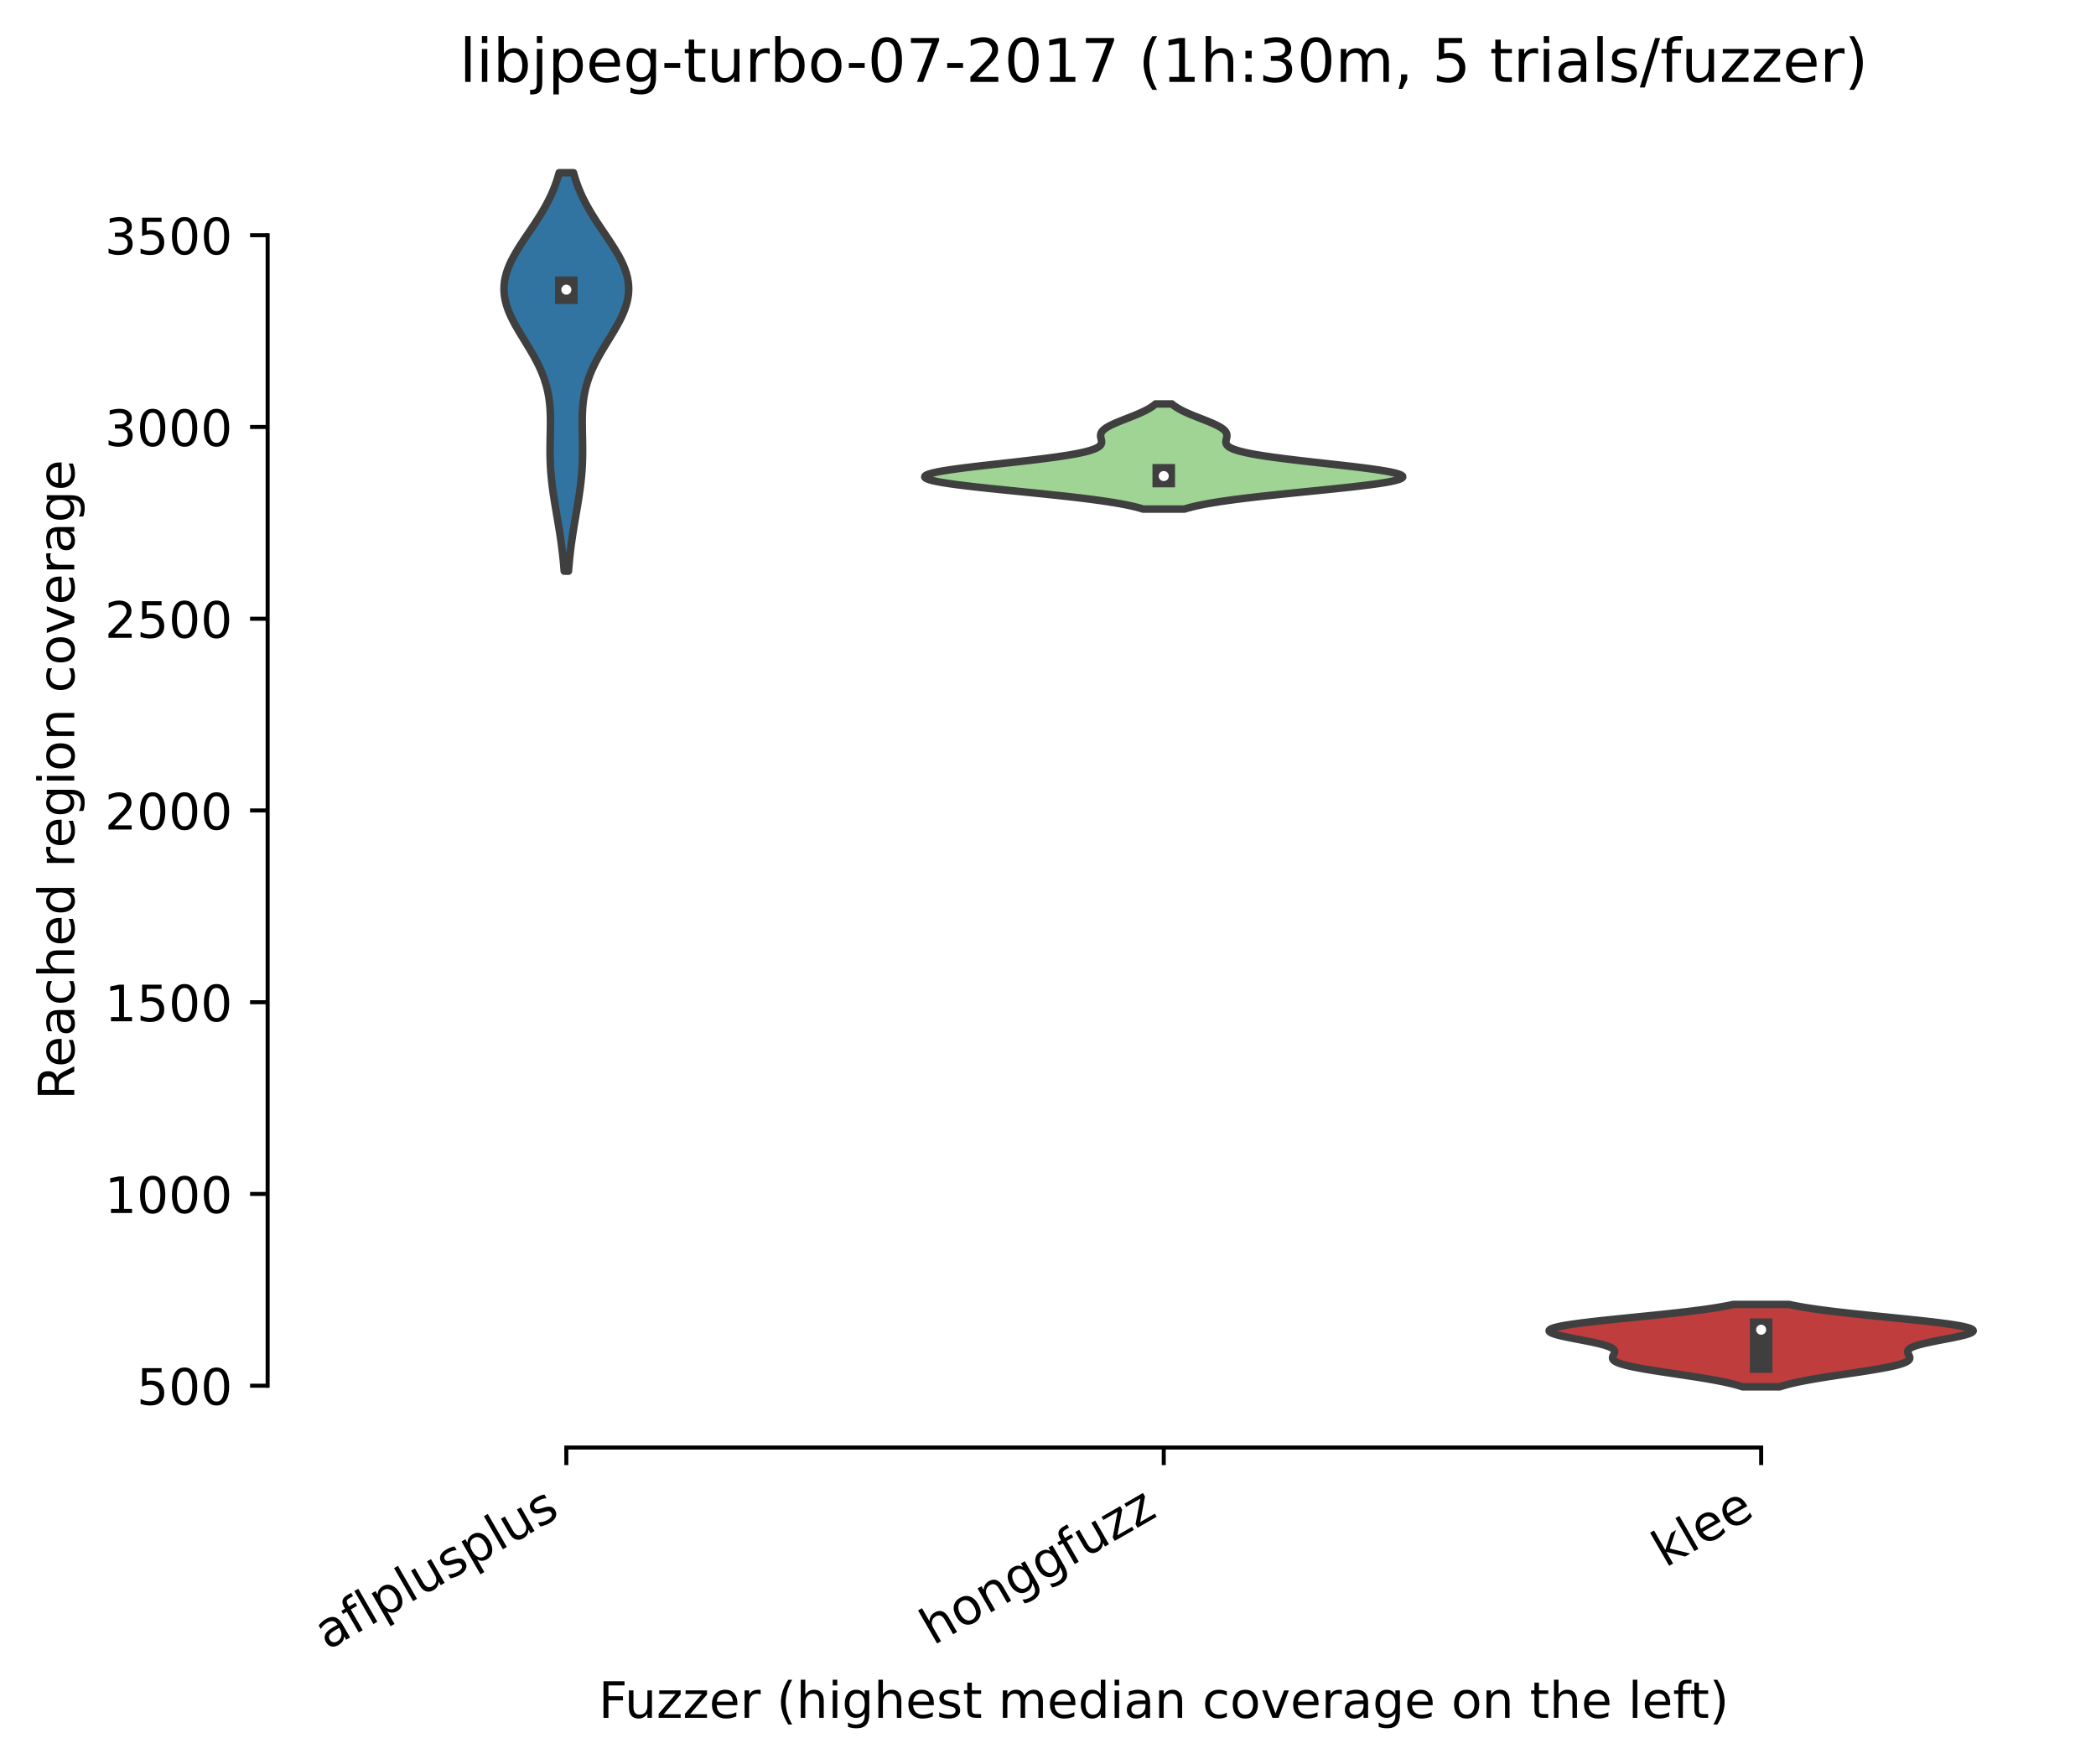 <?xml version="1.0" encoding="utf-8" standalone="no"?>
<!DOCTYPE svg PUBLIC "-//W3C//DTD SVG 1.1//EN"
  "http://www.w3.org/Graphics/SVG/1.1/DTD/svg11.dtd">
<!-- Created with matplotlib (https://matplotlib.org/) -->
<svg height="351.576pt" version="1.1" viewBox="0 0 417.648 351.576" width="417.648pt" xmlns="http://www.w3.org/2000/svg" xmlns:xlink="http://www.w3.org/1999/xlink">
 <defs>
  <style type="text/css">*{stroke-linecap:butt;stroke-linejoin:round;}</style>
 </defs>
 <g id="figure_1">
  <g id="patch_1">
   <path d="M 0 351.576 
L 417.648 351.576 
L 417.648 0 
L 0 0 
z
" style="fill:#ffffff;"/>
  </g>
  <g id="axes_1">
   <g id="patch_2">
    <path d="M 53.328 288.43 
L 410.448 288.43 
L 410.448 22.318 
L 53.328 22.318 
z
" style="fill:#ffffff;"/>
   </g>
   <g id="PolyCollection_1">
    <defs>
     <path d="M 113.268 -237.765 
L 112.428 -237.765 
L 112.364 -238.567 
L 112.293 -239.369 
L 112.215 -240.171 
L 112.129 -240.973 
L 112.036 -241.775 
L 111.937 -242.577 
L 111.83 -243.379 
L 111.717 -244.181 
L 111.597 -244.983 
L 111.472 -245.785 
L 111.343 -246.587 
L 111.21 -247.389 
L 111.074 -248.191 
L 110.937 -248.993 
L 110.8 -249.795 
L 110.665 -250.597 
L 110.532 -251.399 
L 110.404 -252.201 
L 110.281 -253.003 
L 110.166 -253.805 
L 110.06 -254.607 
L 109.963 -255.409 
L 109.877 -256.211 
L 109.802 -257.013 
L 109.74 -257.815 
L 109.69 -258.617 
L 109.653 -259.419 
L 109.627 -260.221 
L 109.612 -261.023 
L 109.607 -261.825 
L 109.611 -262.627 
L 109.622 -263.429 
L 109.636 -264.231 
L 109.653 -265.033 
L 109.669 -265.835 
L 109.681 -266.637 
L 109.686 -267.439 
L 109.681 -268.241 
L 109.662 -269.043 
L 109.626 -269.845 
L 109.57 -270.647 
L 109.491 -271.449 
L 109.385 -272.251 
L 109.25 -273.053 
L 109.084 -273.855 
L 108.885 -274.656 
L 108.653 -275.458 
L 108.386 -276.26 
L 108.084 -277.062 
L 107.749 -277.864 
L 107.381 -278.666 
L 106.983 -279.468 
L 106.558 -280.27 
L 106.109 -281.072 
L 105.642 -281.874 
L 105.16 -282.676 
L 104.67 -283.478 
L 104.178 -284.28 
L 103.689 -285.082 
L 103.212 -285.884 
L 102.752 -286.686 
L 102.317 -287.488 
L 101.913 -288.29 
L 101.546 -289.092 
L 101.223 -289.894 
L 100.95 -290.696 
L 100.729 -291.498 
L 100.567 -292.3 
L 100.465 -293.102 
L 100.425 -293.904 
L 100.448 -294.706 
L 100.535 -295.508 
L 100.684 -296.31 
L 100.893 -297.112 
L 101.16 -297.914 
L 101.479 -298.716 
L 101.847 -299.518 
L 102.258 -300.32 
L 102.707 -301.122 
L 103.187 -301.924 
L 103.692 -302.726 
L 104.216 -303.528 
L 104.752 -304.33 
L 105.294 -305.132 
L 105.837 -305.934 
L 106.375 -306.736 
L 106.902 -307.538 
L 107.415 -308.34 
L 107.91 -309.142 
L 108.382 -309.944 
L 108.831 -310.746 
L 109.253 -311.548 
L 109.648 -312.35 
L 110.014 -313.152 
L 110.352 -313.954 
L 110.66 -314.756 
L 110.941 -315.558 
L 111.194 -316.36 
L 111.421 -317.162 
L 114.275 -317.162 
L 114.275 -317.162 
L 114.502 -316.36 
L 114.755 -315.558 
L 115.036 -314.756 
L 115.345 -313.954 
L 115.682 -313.152 
L 116.048 -312.35 
L 116.443 -311.548 
L 116.865 -310.746 
L 117.314 -309.944 
L 117.787 -309.142 
L 118.281 -308.34 
L 118.794 -307.538 
L 119.322 -306.736 
L 119.859 -305.934 
L 120.402 -305.132 
L 120.944 -304.33 
L 121.48 -303.528 
L 122.004 -302.726 
L 122.51 -301.924 
L 122.99 -301.122 
L 123.438 -300.32 
L 123.849 -299.518 
L 124.217 -298.716 
L 124.537 -297.914 
L 124.803 -297.112 
L 125.012 -296.31 
L 125.161 -295.508 
L 125.248 -294.706 
L 125.271 -293.904 
L 125.232 -293.102 
L 125.129 -292.3 
L 124.967 -291.498 
L 124.747 -290.696 
L 124.473 -289.894 
L 124.15 -289.092 
L 123.784 -288.29 
L 123.38 -287.488 
L 122.944 -286.686 
L 122.484 -285.884 
L 122.007 -285.082 
L 121.519 -284.28 
L 121.026 -283.478 
L 120.536 -282.676 
L 120.054 -281.874 
L 119.587 -281.072 
L 119.138 -280.27 
L 118.713 -279.468 
L 118.315 -278.666 
L 117.948 -277.864 
L 117.612 -277.062 
L 117.311 -276.26 
L 117.043 -275.458 
L 116.811 -274.656 
L 116.612 -273.855 
L 116.446 -273.053 
L 116.312 -272.251 
L 116.206 -271.449 
L 116.126 -270.647 
L 116.07 -269.845 
L 116.034 -269.043 
L 116.015 -268.241 
L 116.01 -267.439 
L 116.015 -266.637 
L 116.027 -265.835 
L 116.043 -265.033 
L 116.06 -264.231 
L 116.075 -263.429 
L 116.085 -262.627 
L 116.089 -261.825 
L 116.084 -261.023 
L 116.069 -260.221 
L 116.044 -259.419 
L 116.006 -258.617 
L 115.956 -257.815 
L 115.894 -257.013 
L 115.819 -256.211 
L 115.733 -255.409 
L 115.637 -254.607 
L 115.53 -253.805 
L 115.415 -253.003 
L 115.293 -252.201 
L 115.164 -251.399 
L 115.032 -250.597 
L 114.896 -249.795 
L 114.759 -248.993 
L 114.622 -248.191 
L 114.487 -247.389 
L 114.353 -246.587 
L 114.224 -245.785 
L 114.099 -244.983 
L 113.98 -244.181 
L 113.866 -243.379 
L 113.76 -242.577 
L 113.66 -241.775 
L 113.567 -240.973 
L 113.482 -240.171 
L 113.404 -239.369 
L 113.332 -238.567 
L 113.268 -237.765 
z
" id="m4f0d8cd4ec" style="stroke:#3f3f3f;stroke-width:1.5;"/>
    </defs>
    <g clip-path="url(#p64272fdd0a)">
     <use style="fill:#3274a1;stroke:#3f3f3f;stroke-width:1.5;" x="0" xlink:href="#m4f0d8cd4ec" y="351.576"/>
    </g>
   </g>
   <g id="PolyCollection_2">
    <defs>
     <path d="M 236.006 -250.139 
L 227.77 -250.139 
L 227.062 -250.351 
L 226.262 -250.563 
L 225.364 -250.774 
L 224.363 -250.986 
L 223.254 -251.198 
L 222.034 -251.409 
L 220.702 -251.621 
L 219.257 -251.832 
L 217.701 -252.044 
L 216.038 -252.256 
L 214.274 -252.467 
L 212.418 -252.679 
L 210.48 -252.89 
L 208.475 -253.102 
L 206.417 -253.314 
L 204.326 -253.525 
L 202.221 -253.737 
L 200.125 -253.949 
L 198.061 -254.16 
L 196.055 -254.372 
L 194.131 -254.583 
L 192.314 -254.795 
L 190.631 -255.007 
L 189.103 -255.218 
L 187.754 -255.43 
L 186.603 -255.641 
L 185.667 -255.853 
L 184.96 -256.065 
L 184.493 -256.276 
L 184.272 -256.488 
L 184.3 -256.699 
L 184.575 -256.911 
L 185.09 -257.123 
L 185.838 -257.334 
L 186.802 -257.546 
L 187.968 -257.758 
L 189.314 -257.969 
L 190.817 -258.181 
L 192.453 -258.392 
L 194.196 -258.604 
L 196.018 -258.816 
L 197.893 -259.027 
L 199.793 -259.239 
L 201.691 -259.45 
L 203.564 -259.662 
L 205.387 -259.874 
L 207.142 -260.085 
L 208.808 -260.297 
L 210.371 -260.508 
L 211.818 -260.72 
L 213.141 -260.932 
L 214.331 -261.143 
L 215.386 -261.355 
L 216.306 -261.567 
L 217.092 -261.778 
L 217.749 -261.99 
L 218.284 -262.201 
L 218.705 -262.413 
L 219.023 -262.625 
L 219.249 -262.836 
L 219.396 -263.048 
L 219.477 -263.259 
L 219.506 -263.471 
L 219.496 -263.683 
L 219.461 -263.894 
L 219.413 -264.106 
L 219.364 -264.317 
L 219.325 -264.529 
L 219.307 -264.741 
L 219.316 -264.952 
L 219.361 -265.164 
L 219.447 -265.376 
L 219.578 -265.587 
L 219.757 -265.799 
L 219.984 -266.01 
L 220.26 -266.222 
L 220.582 -266.434 
L 220.949 -266.645 
L 221.356 -266.857 
L 221.799 -267.068 
L 222.273 -267.28 
L 222.772 -267.492 
L 223.291 -267.703 
L 223.822 -267.915 
L 224.361 -268.126 
L 224.901 -268.338 
L 225.437 -268.55 
L 225.964 -268.761 
L 226.478 -268.973 
L 226.973 -269.185 
L 227.447 -269.396 
L 227.897 -269.608 
L 228.321 -269.819 
L 228.717 -270.031 
L 229.084 -270.243 
L 229.422 -270.454 
L 229.732 -270.666 
L 230.012 -270.877 
L 230.265 -271.089 
L 233.511 -271.089 
L 233.511 -271.089 
L 233.764 -270.877 
L 234.045 -270.666 
L 234.354 -270.454 
L 234.692 -270.243 
L 235.059 -270.031 
L 235.456 -269.819 
L 235.879 -269.608 
L 236.329 -269.396 
L 236.803 -269.185 
L 237.299 -268.973 
L 237.812 -268.761 
L 238.339 -268.55 
L 238.875 -268.338 
L 239.415 -268.126 
L 239.954 -267.915 
L 240.486 -267.703 
L 241.004 -267.492 
L 241.503 -267.28 
L 241.977 -267.068 
L 242.42 -266.857 
L 242.827 -266.645 
L 243.194 -266.434 
L 243.517 -266.222 
L 243.792 -266.01 
L 244.02 -265.799 
L 244.198 -265.587 
L 244.329 -265.376 
L 244.415 -265.164 
L 244.46 -264.952 
L 244.47 -264.741 
L 244.451 -264.529 
L 244.412 -264.317 
L 244.363 -264.106 
L 244.315 -263.894 
L 244.28 -263.683 
L 244.27 -263.471 
L 244.299 -263.259 
L 244.38 -263.048 
L 244.527 -262.836 
L 244.753 -262.625 
L 245.071 -262.413 
L 245.492 -262.201 
L 246.027 -261.99 
L 246.684 -261.778 
L 247.47 -261.567 
L 248.39 -261.355 
L 249.445 -261.143 
L 250.636 -260.932 
L 251.958 -260.72 
L 253.405 -260.508 
L 254.968 -260.297 
L 256.635 -260.085 
L 258.389 -259.874 
L 260.213 -259.662 
L 262.085 -259.45 
L 263.984 -259.239 
L 265.883 -259.027 
L 267.758 -258.816 
L 269.58 -258.604 
L 271.323 -258.392 
L 272.959 -258.181 
L 274.463 -257.969 
L 275.808 -257.758 
L 276.974 -257.546 
L 277.939 -257.334 
L 278.686 -257.123 
L 279.202 -256.911 
L 279.476 -256.699 
L 279.504 -256.488 
L 279.283 -256.276 
L 278.816 -256.065 
L 278.11 -255.853 
L 277.174 -255.641 
L 276.023 -255.43 
L 274.673 -255.218 
L 273.146 -255.007 
L 271.462 -254.795 
L 269.645 -254.583 
L 267.721 -254.372 
L 265.715 -254.16 
L 263.651 -253.949 
L 261.555 -253.737 
L 259.451 -253.525 
L 257.359 -253.314 
L 255.302 -253.102 
L 253.296 -252.89 
L 251.358 -252.679 
L 249.502 -252.467 
L 247.738 -252.256 
L 246.075 -252.044 
L 244.519 -251.832 
L 243.074 -251.621 
L 241.742 -251.409 
L 240.522 -251.198 
L 239.414 -250.986 
L 238.412 -250.774 
L 237.514 -250.563 
L 236.714 -250.351 
L 236.006 -250.139 
z
" id="mb1a17f21ce" style="stroke:#3f3f3f;stroke-width:1.5;"/>
    </defs>
    <g clip-path="url(#p64272fdd0a)">
     <use style="fill:#9fd495;stroke:#3f3f3f;stroke-width:1.5;" x="0" xlink:href="#mb1a17f21ce" y="351.576"/>
    </g>
   </g>
   <g id="PolyCollection_3">
    <defs>
     <path d="M 354.628 -75.242 
L 347.229 -75.242 
L 346.717 -75.408 
L 346.155 -75.574 
L 345.541 -75.74 
L 344.874 -75.906 
L 344.155 -76.071 
L 343.382 -76.237 
L 342.557 -76.403 
L 341.683 -76.569 
L 340.76 -76.734 
L 339.793 -76.9 
L 338.786 -77.066 
L 337.745 -77.232 
L 336.675 -77.398 
L 335.583 -77.563 
L 334.478 -77.729 
L 333.367 -77.895 
L 332.258 -78.061 
L 331.163 -78.227 
L 330.088 -78.392 
L 329.045 -78.558 
L 328.042 -78.724 
L 327.088 -78.89 
L 326.192 -79.056 
L 325.36 -79.221 
L 324.6 -79.387 
L 323.916 -79.553 
L 323.312 -79.719 
L 322.791 -79.885 
L 322.353 -80.05 
L 321.998 -80.216 
L 321.723 -80.382 
L 321.524 -80.548 
L 321.394 -80.713 
L 321.326 -80.879 
L 321.312 -81.045 
L 321.34 -81.211 
L 321.399 -81.377 
L 321.478 -81.542 
L 321.564 -81.708 
L 321.643 -81.874 
L 321.704 -82.04 
L 321.734 -82.206 
L 321.721 -82.371 
L 321.655 -82.537 
L 321.527 -82.703 
L 321.329 -82.869 
L 321.056 -83.035 
L 320.703 -83.2 
L 320.27 -83.366 
L 319.758 -83.532 
L 319.169 -83.698 
L 318.509 -83.864 
L 317.785 -84.029 
L 317.008 -84.195 
L 316.189 -84.361 
L 315.341 -84.527 
L 314.48 -84.692 
L 313.62 -84.858 
L 312.78 -85.024 
L 311.975 -85.19 
L 311.223 -85.356 
L 310.54 -85.521 
L 309.943 -85.687 
L 309.446 -85.853 
L 309.064 -86.019 
L 308.807 -86.185 
L 308.685 -86.35 
L 308.707 -86.516 
L 308.878 -86.682 
L 309.2 -86.848 
L 309.676 -87.014 
L 310.301 -87.179 
L 311.074 -87.345 
L 311.987 -87.511 
L 313.031 -87.677 
L 314.198 -87.843 
L 315.475 -88.008 
L 316.849 -88.174 
L 318.306 -88.34 
L 319.832 -88.506 
L 321.412 -88.672 
L 323.029 -88.837 
L 324.67 -89.003 
L 326.32 -89.169 
L 327.964 -89.335 
L 329.59 -89.5 
L 331.186 -89.666 
L 332.741 -89.832 
L 334.245 -89.998 
L 335.691 -90.164 
L 337.072 -90.329 
L 338.381 -90.495 
L 339.616 -90.661 
L 340.773 -90.827 
L 341.851 -90.993 
L 342.85 -91.158 
L 343.77 -91.324 
L 344.613 -91.49 
L 345.38 -91.656 
L 356.476 -91.656 
L 356.476 -91.656 
L 357.244 -91.49 
L 358.086 -91.324 
L 359.006 -91.158 
L 360.005 -90.993 
L 361.083 -90.827 
L 362.24 -90.661 
L 363.475 -90.495 
L 364.785 -90.329 
L 366.165 -90.164 
L 367.611 -89.998 
L 369.115 -89.832 
L 370.67 -89.666 
L 372.266 -89.5 
L 373.892 -89.335 
L 375.537 -89.169 
L 377.186 -89.003 
L 378.827 -88.837 
L 380.445 -88.672 
L 382.024 -88.506 
L 383.55 -88.34 
L 385.007 -88.174 
L 386.381 -88.008 
L 387.658 -87.843 
L 388.825 -87.677 
L 389.87 -87.511 
L 390.782 -87.345 
L 391.555 -87.179 
L 392.181 -87.014 
L 392.656 -86.848 
L 392.978 -86.682 
L 393.149 -86.516 
L 393.171 -86.35 
L 393.05 -86.185 
L 392.793 -86.019 
L 392.41 -85.853 
L 391.913 -85.687 
L 391.316 -85.521 
L 390.634 -85.356 
L 389.881 -85.19 
L 389.077 -85.024 
L 388.236 -84.858 
L 387.376 -84.692 
L 386.515 -84.527 
L 385.667 -84.361 
L 384.848 -84.195 
L 384.071 -84.029 
L 383.347 -83.864 
L 382.687 -83.698 
L 382.098 -83.532 
L 381.586 -83.366 
L 381.153 -83.2 
L 380.801 -83.035 
L 380.527 -82.869 
L 380.329 -82.703 
L 380.201 -82.537 
L 380.135 -82.371 
L 380.122 -82.206 
L 380.152 -82.04 
L 380.213 -81.874 
L 380.292 -81.708 
L 380.378 -81.542 
L 380.457 -81.377 
L 380.516 -81.211 
L 380.544 -81.045 
L 380.53 -80.879 
L 380.462 -80.713 
L 380.332 -80.548 
L 380.133 -80.382 
L 379.858 -80.216 
L 379.503 -80.05 
L 379.066 -79.885 
L 378.544 -79.719 
L 377.941 -79.553 
L 377.257 -79.387 
L 376.496 -79.221 
L 375.664 -79.056 
L 374.768 -78.89 
L 373.814 -78.724 
L 372.811 -78.558 
L 371.768 -78.392 
L 370.694 -78.227 
L 369.598 -78.061 
L 368.49 -77.895 
L 367.378 -77.729 
L 366.273 -77.563 
L 365.181 -77.398 
L 364.111 -77.232 
L 363.07 -77.066 
L 362.063 -76.9 
L 361.096 -76.734 
L 360.174 -76.569 
L 359.299 -76.403 
L 358.474 -76.237 
L 357.702 -76.071 
L 356.982 -75.906 
L 356.315 -75.74 
L 355.702 -75.574 
L 355.14 -75.408 
L 354.628 -75.242 
z
" id="ma9ab15cc47" style="stroke:#3f3f3f;stroke-width:1.5;"/>
    </defs>
    <g clip-path="url(#p64272fdd0a)">
     <use style="fill:#c03d3e;stroke:#3f3f3f;stroke-width:1.5;" x="0" xlink:href="#ma9ab15cc47" y="351.576"/>
    </g>
   </g>
   <g id="matplotlib.axis_1">
    <g id="xtick_1">
     <g id="line2d_1">
      <defs>
       <path d="M 0 0 
L 0 3.5 
" id="mb61619fdc2" style="stroke:#000000;stroke-width:0.8;"/>
      </defs>
      <g>
       <use style="stroke:#000000;stroke-width:0.8;" x="112.848" xlink:href="#mb61619fdc2" y="288.43"/>
      </g>
     </g>
     <g id="text_1">
      <!-- aflplusplus -->
      <g transform="translate(65.239 328.897)rotate(-30)scale(0.1 -0.1)">
       <defs>
        <path d="M 34.281 27.484 
Q 23.391 27.484 19.188 25 
Q 14.984 22.516 14.984 16.5 
Q 14.984 11.719 18.141 8.906 
Q 21.297 6.109 26.703 6.109 
Q 34.188 6.109 38.703 11.406 
Q 43.219 16.703 43.219 25.484 
L 43.219 27.484 
z
M 52.203 31.203 
L 52.203 0 
L 43.219 0 
L 43.219 8.297 
Q 40.141 3.328 35.547 0.953 
Q 30.953 -1.422 24.312 -1.422 
Q 15.922 -1.422 10.953 3.297 
Q 6 8.016 6 15.922 
Q 6 25.141 12.172 29.828 
Q 18.359 34.516 30.609 34.516 
L 43.219 34.516 
L 43.219 35.406 
Q 43.219 41.609 39.141 45 
Q 35.062 48.391 27.688 48.391 
Q 23 48.391 18.547 47.266 
Q 14.109 46.141 10.016 43.891 
L 10.016 52.203 
Q 14.938 54.109 19.578 55.047 
Q 24.219 56 28.609 56 
Q 40.484 56 46.344 49.844 
Q 52.203 43.703 52.203 31.203 
z
" id="DejaVuSans-97"/>
        <path d="M 37.109 75.984 
L 37.109 68.5 
L 28.516 68.5 
Q 23.688 68.5 21.797 66.547 
Q 19.922 64.594 19.922 59.516 
L 19.922 54.688 
L 34.719 54.688 
L 34.719 47.703 
L 19.922 47.703 
L 19.922 0 
L 10.891 0 
L 10.891 47.703 
L 2.297 47.703 
L 2.297 54.688 
L 10.891 54.688 
L 10.891 58.5 
Q 10.891 67.625 15.141 71.797 
Q 19.391 75.984 28.609 75.984 
z
" id="DejaVuSans-102"/>
        <path d="M 9.422 75.984 
L 18.406 75.984 
L 18.406 0 
L 9.422 0 
z
" id="DejaVuSans-108"/>
        <path d="M 18.109 8.203 
L 18.109 -20.797 
L 9.078 -20.797 
L 9.078 54.688 
L 18.109 54.688 
L 18.109 46.391 
Q 20.953 51.266 25.266 53.625 
Q 29.594 56 35.594 56 
Q 45.562 56 51.781 48.094 
Q 58.016 40.188 58.016 27.297 
Q 58.016 14.406 51.781 6.484 
Q 45.562 -1.422 35.594 -1.422 
Q 29.594 -1.422 25.266 0.953 
Q 20.953 3.328 18.109 8.203 
z
M 48.688 27.297 
Q 48.688 37.203 44.609 42.844 
Q 40.531 48.484 33.406 48.484 
Q 26.266 48.484 22.188 42.844 
Q 18.109 37.203 18.109 27.297 
Q 18.109 17.391 22.188 11.75 
Q 26.266 6.109 33.406 6.109 
Q 40.531 6.109 44.609 11.75 
Q 48.688 17.391 48.688 27.297 
z
" id="DejaVuSans-112"/>
        <path d="M 8.5 21.578 
L 8.5 54.688 
L 17.484 54.688 
L 17.484 21.922 
Q 17.484 14.156 20.5 10.266 
Q 23.531 6.391 29.594 6.391 
Q 36.859 6.391 41.078 11.031 
Q 45.312 15.672 45.312 23.688 
L 45.312 54.688 
L 54.297 54.688 
L 54.297 0 
L 45.312 0 
L 45.312 8.406 
Q 42.047 3.422 37.719 1 
Q 33.406 -1.422 27.688 -1.422 
Q 18.266 -1.422 13.375 4.438 
Q 8.5 10.297 8.5 21.578 
z
M 31.109 56 
z
" id="DejaVuSans-117"/>
        <path d="M 44.281 53.078 
L 44.281 44.578 
Q 40.484 46.531 36.375 47.5 
Q 32.281 48.484 27.875 48.484 
Q 21.188 48.484 17.844 46.438 
Q 14.5 44.391 14.5 40.281 
Q 14.5 37.156 16.891 35.375 
Q 19.281 33.594 26.516 31.984 
L 29.594 31.297 
Q 39.156 29.25 43.188 25.516 
Q 47.219 21.781 47.219 15.094 
Q 47.219 7.469 41.188 3.016 
Q 35.156 -1.422 24.609 -1.422 
Q 20.219 -1.422 15.453 -0.562 
Q 10.688 0.297 5.422 2 
L 5.422 11.281 
Q 10.406 8.688 15.234 7.391 
Q 20.062 6.109 24.812 6.109 
Q 31.156 6.109 34.562 8.281 
Q 37.984 10.453 37.984 14.406 
Q 37.984 18.062 35.516 20.016 
Q 33.062 21.969 24.703 23.781 
L 21.578 24.516 
Q 13.234 26.266 9.516 29.906 
Q 5.812 33.547 5.812 39.891 
Q 5.812 47.609 11.281 51.797 
Q 16.75 56 26.812 56 
Q 31.781 56 36.172 55.266 
Q 40.578 54.547 44.281 53.078 
z
" id="DejaVuSans-115"/>
       </defs>
       <use xlink:href="#DejaVuSans-97"/>
       <use x="61.279" xlink:href="#DejaVuSans-102"/>
       <use x="96.484" xlink:href="#DejaVuSans-108"/>
       <use x="124.268" xlink:href="#DejaVuSans-112"/>
       <use x="187.744" xlink:href="#DejaVuSans-108"/>
       <use x="215.527" xlink:href="#DejaVuSans-117"/>
       <use x="278.906" xlink:href="#DejaVuSans-115"/>
       <use x="331.006" xlink:href="#DejaVuSans-112"/>
       <use x="394.482" xlink:href="#DejaVuSans-108"/>
       <use x="422.266" xlink:href="#DejaVuSans-117"/>
       <use x="485.645" xlink:href="#DejaVuSans-115"/>
      </g>
     </g>
    </g>
    <g id="xtick_2">
     <g id="line2d_2">
      <g>
       <use style="stroke:#000000;stroke-width:0.8;" x="231.888" xlink:href="#mb61619fdc2" y="288.43"/>
      </g>
     </g>
     <g id="text_2">
      <!-- honggfuzz -->
      <g transform="translate(185.949 327.933)rotate(-30)scale(0.1 -0.1)">
       <defs>
        <path d="M 54.891 33.016 
L 54.891 0 
L 45.906 0 
L 45.906 32.719 
Q 45.906 40.484 42.875 44.328 
Q 39.844 48.188 33.797 48.188 
Q 26.516 48.188 22.312 43.547 
Q 18.109 38.922 18.109 30.906 
L 18.109 0 
L 9.078 0 
L 9.078 75.984 
L 18.109 75.984 
L 18.109 46.188 
Q 21.344 51.125 25.703 53.562 
Q 30.078 56 35.797 56 
Q 45.219 56 50.047 50.172 
Q 54.891 44.344 54.891 33.016 
z
" id="DejaVuSans-104"/>
        <path d="M 30.609 48.391 
Q 23.391 48.391 19.188 42.75 
Q 14.984 37.109 14.984 27.297 
Q 14.984 17.484 19.156 11.844 
Q 23.344 6.203 30.609 6.203 
Q 37.797 6.203 41.984 11.859 
Q 46.188 17.531 46.188 27.297 
Q 46.188 37.016 41.984 42.703 
Q 37.797 48.391 30.609 48.391 
z
M 30.609 56 
Q 42.328 56 49.016 48.375 
Q 55.719 40.766 55.719 27.297 
Q 55.719 13.875 49.016 6.219 
Q 42.328 -1.422 30.609 -1.422 
Q 18.844 -1.422 12.172 6.219 
Q 5.516 13.875 5.516 27.297 
Q 5.516 40.766 12.172 48.375 
Q 18.844 56 30.609 56 
z
" id="DejaVuSans-111"/>
        <path d="M 54.891 33.016 
L 54.891 0 
L 45.906 0 
L 45.906 32.719 
Q 45.906 40.484 42.875 44.328 
Q 39.844 48.188 33.797 48.188 
Q 26.516 48.188 22.312 43.547 
Q 18.109 38.922 18.109 30.906 
L 18.109 0 
L 9.078 0 
L 9.078 54.688 
L 18.109 54.688 
L 18.109 46.188 
Q 21.344 51.125 25.703 53.562 
Q 30.078 56 35.797 56 
Q 45.219 56 50.047 50.172 
Q 54.891 44.344 54.891 33.016 
z
" id="DejaVuSans-110"/>
        <path d="M 45.406 27.984 
Q 45.406 37.75 41.375 43.109 
Q 37.359 48.484 30.078 48.484 
Q 22.859 48.484 18.828 43.109 
Q 14.797 37.75 14.797 27.984 
Q 14.797 18.266 18.828 12.891 
Q 22.859 7.516 30.078 7.516 
Q 37.359 7.516 41.375 12.891 
Q 45.406 18.266 45.406 27.984 
z
M 54.391 6.781 
Q 54.391 -7.172 48.188 -13.984 
Q 42 -20.797 29.203 -20.797 
Q 24.469 -20.797 20.266 -20.094 
Q 16.062 -19.391 12.109 -17.922 
L 12.109 -9.188 
Q 16.062 -11.328 19.922 -12.344 
Q 23.781 -13.375 27.781 -13.375 
Q 36.625 -13.375 41.016 -8.766 
Q 45.406 -4.156 45.406 5.172 
L 45.406 9.625 
Q 42.625 4.781 38.281 2.391 
Q 33.938 0 27.875 0 
Q 17.828 0 11.672 7.656 
Q 5.516 15.328 5.516 27.984 
Q 5.516 40.672 11.672 48.328 
Q 17.828 56 27.875 56 
Q 33.938 56 38.281 53.609 
Q 42.625 51.219 45.406 46.391 
L 45.406 54.688 
L 54.391 54.688 
z
" id="DejaVuSans-103"/>
        <path d="M 5.516 54.688 
L 48.188 54.688 
L 48.188 46.484 
L 14.406 7.172 
L 48.188 7.172 
L 48.188 0 
L 4.297 0 
L 4.297 8.203 
L 38.094 47.516 
L 5.516 47.516 
z
" id="DejaVuSans-122"/>
       </defs>
       <use xlink:href="#DejaVuSans-104"/>
       <use x="63.379" xlink:href="#DejaVuSans-111"/>
       <use x="124.561" xlink:href="#DejaVuSans-110"/>
       <use x="187.939" xlink:href="#DejaVuSans-103"/>
       <use x="251.416" xlink:href="#DejaVuSans-103"/>
       <use x="314.893" xlink:href="#DejaVuSans-102"/>
       <use x="350.098" xlink:href="#DejaVuSans-117"/>
       <use x="413.477" xlink:href="#DejaVuSans-122"/>
       <use x="465.967" xlink:href="#DejaVuSans-122"/>
      </g>
     </g>
    </g>
    <g id="xtick_3">
     <g id="line2d_3">
      <g>
       <use style="stroke:#000000;stroke-width:0.8;" x="350.928" xlink:href="#mb61619fdc2" y="288.43"/>
      </g>
     </g>
     <g id="text_3">
      <!-- klee -->
      <g transform="translate(331.81 312.448)rotate(-30)scale(0.1 -0.1)">
       <defs>
        <path d="M 9.078 75.984 
L 18.109 75.984 
L 18.109 31.109 
L 44.922 54.688 
L 56.391 54.688 
L 27.391 29.109 
L 57.625 0 
L 45.906 0 
L 18.109 26.703 
L 18.109 0 
L 9.078 0 
z
" id="DejaVuSans-107"/>
        <path d="M 56.203 29.594 
L 56.203 25.203 
L 14.891 25.203 
Q 15.484 15.922 20.484 11.062 
Q 25.484 6.203 34.422 6.203 
Q 39.594 6.203 44.453 7.469 
Q 49.312 8.734 54.109 11.281 
L 54.109 2.781 
Q 49.266 0.734 44.188 -0.344 
Q 39.109 -1.422 33.891 -1.422 
Q 20.797 -1.422 13.156 6.188 
Q 5.516 13.812 5.516 26.812 
Q 5.516 40.234 12.766 48.109 
Q 20.016 56 32.328 56 
Q 43.359 56 49.781 48.891 
Q 56.203 41.797 56.203 29.594 
z
M 47.219 32.234 
Q 47.125 39.594 43.094 43.984 
Q 39.062 48.391 32.422 48.391 
Q 24.906 48.391 20.391 44.141 
Q 15.875 39.891 15.188 32.172 
z
" id="DejaVuSans-101"/>
       </defs>
       <use xlink:href="#DejaVuSans-107"/>
       <use x="57.91" xlink:href="#DejaVuSans-108"/>
       <use x="85.693" xlink:href="#DejaVuSans-101"/>
       <use x="147.217" xlink:href="#DejaVuSans-101"/>
      </g>
     </g>
    </g>
    <g id="text_4">
     <!-- Fuzzer (highest median coverage on the left) -->
     <g transform="translate(119.27 342.297)scale(0.1 -0.1)">
      <defs>
       <path d="M 9.812 72.906 
L 51.703 72.906 
L 51.703 64.594 
L 19.672 64.594 
L 19.672 43.109 
L 48.578 43.109 
L 48.578 34.812 
L 19.672 34.812 
L 19.672 0 
L 9.812 0 
z
" id="DejaVuSans-70"/>
       <path d="M 41.109 46.297 
Q 39.594 47.172 37.812 47.578 
Q 36.031 48 33.891 48 
Q 26.266 48 22.188 43.047 
Q 18.109 38.094 18.109 28.812 
L 18.109 0 
L 9.078 0 
L 9.078 54.688 
L 18.109 54.688 
L 18.109 46.188 
Q 20.953 51.172 25.484 53.578 
Q 30.031 56 36.531 56 
Q 37.453 56 38.578 55.875 
Q 39.703 55.766 41.062 55.516 
z
" id="DejaVuSans-114"/>
       <path id="DejaVuSans-32"/>
       <path d="M 31 75.875 
Q 24.469 64.656 21.281 53.656 
Q 18.109 42.672 18.109 31.391 
Q 18.109 20.125 21.312 9.062 
Q 24.516 -2 31 -13.188 
L 23.188 -13.188 
Q 15.875 -1.703 12.234 9.375 
Q 8.594 20.453 8.594 31.391 
Q 8.594 42.281 12.203 53.312 
Q 15.828 64.359 23.188 75.875 
z
" id="DejaVuSans-40"/>
       <path d="M 9.422 54.688 
L 18.406 54.688 
L 18.406 0 
L 9.422 0 
z
M 9.422 75.984 
L 18.406 75.984 
L 18.406 64.594 
L 9.422 64.594 
z
" id="DejaVuSans-105"/>
       <path d="M 18.312 70.219 
L 18.312 54.688 
L 36.812 54.688 
L 36.812 47.703 
L 18.312 47.703 
L 18.312 18.016 
Q 18.312 11.328 20.141 9.422 
Q 21.969 7.516 27.594 7.516 
L 36.812 7.516 
L 36.812 0 
L 27.594 0 
Q 17.188 0 13.234 3.875 
Q 9.281 7.766 9.281 18.016 
L 9.281 47.703 
L 2.688 47.703 
L 2.688 54.688 
L 9.281 54.688 
L 9.281 70.219 
z
" id="DejaVuSans-116"/>
       <path d="M 52 44.188 
Q 55.375 50.25 60.062 53.125 
Q 64.75 56 71.094 56 
Q 79.641 56 84.281 50.016 
Q 88.922 44.047 88.922 33.016 
L 88.922 0 
L 79.891 0 
L 79.891 32.719 
Q 79.891 40.578 77.094 44.375 
Q 74.312 48.188 68.609 48.188 
Q 61.625 48.188 57.562 43.547 
Q 53.516 38.922 53.516 30.906 
L 53.516 0 
L 44.484 0 
L 44.484 32.719 
Q 44.484 40.625 41.703 44.406 
Q 38.922 48.188 33.109 48.188 
Q 26.219 48.188 22.156 43.531 
Q 18.109 38.875 18.109 30.906 
L 18.109 0 
L 9.078 0 
L 9.078 54.688 
L 18.109 54.688 
L 18.109 46.188 
Q 21.188 51.219 25.484 53.609 
Q 29.781 56 35.688 56 
Q 41.656 56 45.828 52.969 
Q 50 49.953 52 44.188 
z
" id="DejaVuSans-109"/>
       <path d="M 45.406 46.391 
L 45.406 75.984 
L 54.391 75.984 
L 54.391 0 
L 45.406 0 
L 45.406 8.203 
Q 42.578 3.328 38.25 0.953 
Q 33.938 -1.422 27.875 -1.422 
Q 17.969 -1.422 11.734 6.484 
Q 5.516 14.406 5.516 27.297 
Q 5.516 40.188 11.734 48.094 
Q 17.969 56 27.875 56 
Q 33.938 56 38.25 53.625 
Q 42.578 51.266 45.406 46.391 
z
M 14.797 27.297 
Q 14.797 17.391 18.875 11.75 
Q 22.953 6.109 30.078 6.109 
Q 37.203 6.109 41.297 11.75 
Q 45.406 17.391 45.406 27.297 
Q 45.406 37.203 41.297 42.844 
Q 37.203 48.484 30.078 48.484 
Q 22.953 48.484 18.875 42.844 
Q 14.797 37.203 14.797 27.297 
z
" id="DejaVuSans-100"/>
       <path d="M 48.781 52.594 
L 48.781 44.188 
Q 44.969 46.297 41.141 47.344 
Q 37.312 48.391 33.406 48.391 
Q 24.656 48.391 19.812 42.844 
Q 14.984 37.312 14.984 27.297 
Q 14.984 17.281 19.812 11.734 
Q 24.656 6.203 33.406 6.203 
Q 37.312 6.203 41.141 7.25 
Q 44.969 8.297 48.781 10.406 
L 48.781 2.094 
Q 45.016 0.344 40.984 -0.531 
Q 36.969 -1.422 32.422 -1.422 
Q 20.062 -1.422 12.781 6.344 
Q 5.516 14.109 5.516 27.297 
Q 5.516 40.672 12.859 48.328 
Q 20.219 56 33.016 56 
Q 37.156 56 41.109 55.141 
Q 45.062 54.297 48.781 52.594 
z
" id="DejaVuSans-99"/>
       <path d="M 2.984 54.688 
L 12.5 54.688 
L 29.594 8.797 
L 46.688 54.688 
L 56.203 54.688 
L 35.688 0 
L 23.484 0 
z
" id="DejaVuSans-118"/>
       <path d="M 8.016 75.875 
L 15.828 75.875 
Q 23.141 64.359 26.781 53.312 
Q 30.422 42.281 30.422 31.391 
Q 30.422 20.453 26.781 9.375 
Q 23.141 -1.703 15.828 -13.188 
L 8.016 -13.188 
Q 14.5 -2 17.703 9.062 
Q 20.906 20.125 20.906 31.391 
Q 20.906 42.672 17.703 53.656 
Q 14.5 64.656 8.016 75.875 
z
" id="DejaVuSans-41"/>
      </defs>
      <use xlink:href="#DejaVuSans-70"/>
      <use x="52.02" xlink:href="#DejaVuSans-117"/>
      <use x="115.398" xlink:href="#DejaVuSans-122"/>
      <use x="167.889" xlink:href="#DejaVuSans-122"/>
      <use x="220.379" xlink:href="#DejaVuSans-101"/>
      <use x="281.902" xlink:href="#DejaVuSans-114"/>
      <use x="323.016" xlink:href="#DejaVuSans-32"/>
      <use x="354.803" xlink:href="#DejaVuSans-40"/>
      <use x="393.816" xlink:href="#DejaVuSans-104"/>
      <use x="457.195" xlink:href="#DejaVuSans-105"/>
      <use x="484.979" xlink:href="#DejaVuSans-103"/>
      <use x="548.455" xlink:href="#DejaVuSans-104"/>
      <use x="611.834" xlink:href="#DejaVuSans-101"/>
      <use x="673.357" xlink:href="#DejaVuSans-115"/>
      <use x="725.457" xlink:href="#DejaVuSans-116"/>
      <use x="764.666" xlink:href="#DejaVuSans-32"/>
      <use x="796.453" xlink:href="#DejaVuSans-109"/>
      <use x="893.865" xlink:href="#DejaVuSans-101"/>
      <use x="955.389" xlink:href="#DejaVuSans-100"/>
      <use x="1018.865" xlink:href="#DejaVuSans-105"/>
      <use x="1046.648" xlink:href="#DejaVuSans-97"/>
      <use x="1107.928" xlink:href="#DejaVuSans-110"/>
      <use x="1171.307" xlink:href="#DejaVuSans-32"/>
      <use x="1203.094" xlink:href="#DejaVuSans-99"/>
      <use x="1258.074" xlink:href="#DejaVuSans-111"/>
      <use x="1319.256" xlink:href="#DejaVuSans-118"/>
      <use x="1378.436" xlink:href="#DejaVuSans-101"/>
      <use x="1439.959" xlink:href="#DejaVuSans-114"/>
      <use x="1481.072" xlink:href="#DejaVuSans-97"/>
      <use x="1542.352" xlink:href="#DejaVuSans-103"/>
      <use x="1605.828" xlink:href="#DejaVuSans-101"/>
      <use x="1667.352" xlink:href="#DejaVuSans-32"/>
      <use x="1699.139" xlink:href="#DejaVuSans-111"/>
      <use x="1760.32" xlink:href="#DejaVuSans-110"/>
      <use x="1823.699" xlink:href="#DejaVuSans-32"/>
      <use x="1855.486" xlink:href="#DejaVuSans-116"/>
      <use x="1894.695" xlink:href="#DejaVuSans-104"/>
      <use x="1958.074" xlink:href="#DejaVuSans-101"/>
      <use x="2019.598" xlink:href="#DejaVuSans-32"/>
      <use x="2051.385" xlink:href="#DejaVuSans-108"/>
      <use x="2079.168" xlink:href="#DejaVuSans-101"/>
      <use x="2140.691" xlink:href="#DejaVuSans-102"/>
      <use x="2174.146" xlink:href="#DejaVuSans-116"/>
      <use x="2213.355" xlink:href="#DejaVuSans-41"/>
     </g>
    </g>
   </g>
   <g id="matplotlib.axis_2">
    <g id="ytick_1">
     <g id="line2d_4">
      <defs>
       <path d="M 0 0 
L -3.5 0 
" id="m8734e2f677" style="stroke:#000000;stroke-width:0.8;"/>
      </defs>
      <g>
       <use style="stroke:#000000;stroke-width:0.8;" x="53.328" xlink:href="#m8734e2f677" y="276.113"/>
      </g>
     </g>
     <g id="text_5">
      <!-- 500 -->
      <g transform="translate(27.241 279.912)scale(0.1 -0.1)">
       <defs>
        <path d="M 10.797 72.906 
L 49.516 72.906 
L 49.516 64.594 
L 19.828 64.594 
L 19.828 46.734 
Q 21.969 47.469 24.109 47.828 
Q 26.266 48.188 28.422 48.188 
Q 40.625 48.188 47.75 41.5 
Q 54.891 34.812 54.891 23.391 
Q 54.891 11.625 47.562 5.094 
Q 40.234 -1.422 26.906 -1.422 
Q 22.312 -1.422 17.547 -0.641 
Q 12.797 0.141 7.719 1.703 
L 7.719 11.625 
Q 12.109 9.234 16.797 8.062 
Q 21.484 6.891 26.703 6.891 
Q 35.156 6.891 40.078 11.328 
Q 45.016 15.766 45.016 23.391 
Q 45.016 31 40.078 35.438 
Q 35.156 39.891 26.703 39.891 
Q 22.75 39.891 18.812 39.016 
Q 14.891 38.141 10.797 36.281 
z
" id="DejaVuSans-53"/>
        <path d="M 31.781 66.406 
Q 24.172 66.406 20.328 58.906 
Q 16.5 51.422 16.5 36.375 
Q 16.5 21.391 20.328 13.891 
Q 24.172 6.391 31.781 6.391 
Q 39.453 6.391 43.281 13.891 
Q 47.125 21.391 47.125 36.375 
Q 47.125 51.422 43.281 58.906 
Q 39.453 66.406 31.781 66.406 
z
M 31.781 74.219 
Q 44.047 74.219 50.516 64.516 
Q 56.984 54.828 56.984 36.375 
Q 56.984 17.969 50.516 8.266 
Q 44.047 -1.422 31.781 -1.422 
Q 19.531 -1.422 13.062 8.266 
Q 6.594 17.969 6.594 36.375 
Q 6.594 54.828 13.062 64.516 
Q 19.531 74.219 31.781 74.219 
z
" id="DejaVuSans-48"/>
       </defs>
       <use xlink:href="#DejaVuSans-53"/>
       <use x="63.623" xlink:href="#DejaVuSans-48"/>
       <use x="127.246" xlink:href="#DejaVuSans-48"/>
      </g>
     </g>
    </g>
    <g id="ytick_2">
     <g id="line2d_5">
      <g>
       <use style="stroke:#000000;stroke-width:0.8;" x="53.328" xlink:href="#m8734e2f677" y="237.906"/>
      </g>
     </g>
     <g id="text_6">
      <!-- 1000 -->
      <g transform="translate(20.878 241.705)scale(0.1 -0.1)">
       <defs>
        <path d="M 12.406 8.297 
L 28.516 8.297 
L 28.516 63.922 
L 10.984 60.406 
L 10.984 69.391 
L 28.422 72.906 
L 38.281 72.906 
L 38.281 8.297 
L 54.391 8.297 
L 54.391 0 
L 12.406 0 
z
" id="DejaVuSans-49"/>
       </defs>
       <use xlink:href="#DejaVuSans-49"/>
       <use x="63.623" xlink:href="#DejaVuSans-48"/>
       <use x="127.246" xlink:href="#DejaVuSans-48"/>
       <use x="190.869" xlink:href="#DejaVuSans-48"/>
      </g>
     </g>
    </g>
    <g id="ytick_3">
     <g id="line2d_6">
      <g>
       <use style="stroke:#000000;stroke-width:0.8;" x="53.328" xlink:href="#m8734e2f677" y="199.699"/>
      </g>
     </g>
     <g id="text_7">
      <!-- 1500 -->
      <g transform="translate(20.878 203.498)scale(0.1 -0.1)">
       <use xlink:href="#DejaVuSans-49"/>
       <use x="63.623" xlink:href="#DejaVuSans-53"/>
       <use x="127.246" xlink:href="#DejaVuSans-48"/>
       <use x="190.869" xlink:href="#DejaVuSans-48"/>
      </g>
     </g>
    </g>
    <g id="ytick_4">
     <g id="line2d_7">
      <g>
       <use style="stroke:#000000;stroke-width:0.8;" x="53.328" xlink:href="#m8734e2f677" y="161.492"/>
      </g>
     </g>
     <g id="text_8">
      <!-- 2000 -->
      <g transform="translate(20.878 165.291)scale(0.1 -0.1)">
       <defs>
        <path d="M 19.188 8.297 
L 53.609 8.297 
L 53.609 0 
L 7.328 0 
L 7.328 8.297 
Q 12.938 14.109 22.625 23.891 
Q 32.328 33.688 34.812 36.531 
Q 39.547 41.844 41.422 45.531 
Q 43.312 49.219 43.312 52.781 
Q 43.312 58.594 39.234 62.25 
Q 35.156 65.922 28.609 65.922 
Q 23.969 65.922 18.812 64.312 
Q 13.672 62.703 7.812 59.422 
L 7.812 69.391 
Q 13.766 71.781 18.938 73 
Q 24.125 74.219 28.422 74.219 
Q 39.75 74.219 46.484 68.547 
Q 53.219 62.891 53.219 53.422 
Q 53.219 48.922 51.531 44.891 
Q 49.859 40.875 45.406 35.406 
Q 44.188 33.984 37.641 27.219 
Q 31.109 20.453 19.188 8.297 
z
" id="DejaVuSans-50"/>
       </defs>
       <use xlink:href="#DejaVuSans-50"/>
       <use x="63.623" xlink:href="#DejaVuSans-48"/>
       <use x="127.246" xlink:href="#DejaVuSans-48"/>
       <use x="190.869" xlink:href="#DejaVuSans-48"/>
      </g>
     </g>
    </g>
    <g id="ytick_5">
     <g id="line2d_8">
      <g>
       <use style="stroke:#000000;stroke-width:0.8;" x="53.328" xlink:href="#m8734e2f677" y="123.285"/>
      </g>
     </g>
     <g id="text_9">
      <!-- 2500 -->
      <g transform="translate(20.878 127.084)scale(0.1 -0.1)">
       <use xlink:href="#DejaVuSans-50"/>
       <use x="63.623" xlink:href="#DejaVuSans-53"/>
       <use x="127.246" xlink:href="#DejaVuSans-48"/>
       <use x="190.869" xlink:href="#DejaVuSans-48"/>
      </g>
     </g>
    </g>
    <g id="ytick_6">
     <g id="line2d_9">
      <g>
       <use style="stroke:#000000;stroke-width:0.8;" x="53.328" xlink:href="#m8734e2f677" y="85.078"/>
      </g>
     </g>
     <g id="text_10">
      <!-- 3000 -->
      <g transform="translate(20.878 88.878)scale(0.1 -0.1)">
       <defs>
        <path d="M 40.578 39.312 
Q 47.656 37.797 51.625 33 
Q 55.609 28.219 55.609 21.188 
Q 55.609 10.406 48.188 4.484 
Q 40.766 -1.422 27.094 -1.422 
Q 22.516 -1.422 17.656 -0.516 
Q 12.797 0.391 7.625 2.203 
L 7.625 11.719 
Q 11.719 9.328 16.594 8.109 
Q 21.484 6.891 26.812 6.891 
Q 36.078 6.891 40.938 10.547 
Q 45.797 14.203 45.797 21.188 
Q 45.797 27.641 41.281 31.266 
Q 36.766 34.906 28.719 34.906 
L 20.219 34.906 
L 20.219 43.016 
L 29.109 43.016 
Q 36.375 43.016 40.234 45.922 
Q 44.094 48.828 44.094 54.297 
Q 44.094 59.906 40.109 62.906 
Q 36.141 65.922 28.719 65.922 
Q 24.656 65.922 20.016 65.031 
Q 15.375 64.156 9.812 62.312 
L 9.812 71.094 
Q 15.438 72.656 20.344 73.438 
Q 25.25 74.219 29.594 74.219 
Q 40.828 74.219 47.359 69.109 
Q 53.906 64.016 53.906 55.328 
Q 53.906 49.266 50.438 45.094 
Q 46.969 40.922 40.578 39.312 
z
" id="DejaVuSans-51"/>
       </defs>
       <use xlink:href="#DejaVuSans-51"/>
       <use x="63.623" xlink:href="#DejaVuSans-48"/>
       <use x="127.246" xlink:href="#DejaVuSans-48"/>
       <use x="190.869" xlink:href="#DejaVuSans-48"/>
      </g>
     </g>
    </g>
    <g id="ytick_7">
     <g id="line2d_10">
      <g>
       <use style="stroke:#000000;stroke-width:0.8;" x="53.328" xlink:href="#m8734e2f677" y="46.871"/>
      </g>
     </g>
     <g id="text_11">
      <!-- 3500 -->
      <g transform="translate(20.878 50.671)scale(0.1 -0.1)">
       <use xlink:href="#DejaVuSans-51"/>
       <use x="63.623" xlink:href="#DejaVuSans-53"/>
       <use x="127.246" xlink:href="#DejaVuSans-48"/>
       <use x="190.869" xlink:href="#DejaVuSans-48"/>
      </g>
     </g>
    </g>
    <g id="text_12">
     <!-- Reached region coverage -->
     <g transform="translate(14.798 219.137)rotate(-90)scale(0.1 -0.1)">
      <defs>
       <path d="M 44.391 34.188 
Q 47.562 33.109 50.562 29.594 
Q 53.562 26.078 56.594 19.922 
L 66.609 0 
L 56 0 
L 46.688 18.703 
Q 43.062 26.031 39.672 28.422 
Q 36.281 30.812 30.422 30.812 
L 19.672 30.812 
L 19.672 0 
L 9.812 0 
L 9.812 72.906 
L 32.078 72.906 
Q 44.578 72.906 50.734 67.672 
Q 56.891 62.453 56.891 51.906 
Q 56.891 45.016 53.688 40.469 
Q 50.484 35.938 44.391 34.188 
z
M 19.672 64.797 
L 19.672 38.922 
L 32.078 38.922 
Q 39.203 38.922 42.844 42.219 
Q 46.484 45.516 46.484 51.906 
Q 46.484 58.297 42.844 61.547 
Q 39.203 64.797 32.078 64.797 
z
" id="DejaVuSans-82"/>
      </defs>
      <use xlink:href="#DejaVuSans-82"/>
      <use x="64.982" xlink:href="#DejaVuSans-101"/>
      <use x="126.506" xlink:href="#DejaVuSans-97"/>
      <use x="187.785" xlink:href="#DejaVuSans-99"/>
      <use x="242.766" xlink:href="#DejaVuSans-104"/>
      <use x="306.145" xlink:href="#DejaVuSans-101"/>
      <use x="367.668" xlink:href="#DejaVuSans-100"/>
      <use x="431.145" xlink:href="#DejaVuSans-32"/>
      <use x="462.932" xlink:href="#DejaVuSans-114"/>
      <use x="501.795" xlink:href="#DejaVuSans-101"/>
      <use x="563.318" xlink:href="#DejaVuSans-103"/>
      <use x="626.795" xlink:href="#DejaVuSans-105"/>
      <use x="654.578" xlink:href="#DejaVuSans-111"/>
      <use x="715.76" xlink:href="#DejaVuSans-110"/>
      <use x="779.139" xlink:href="#DejaVuSans-32"/>
      <use x="810.926" xlink:href="#DejaVuSans-99"/>
      <use x="865.906" xlink:href="#DejaVuSans-111"/>
      <use x="927.088" xlink:href="#DejaVuSans-118"/>
      <use x="986.268" xlink:href="#DejaVuSans-101"/>
      <use x="1047.791" xlink:href="#DejaVuSans-114"/>
      <use x="1088.904" xlink:href="#DejaVuSans-97"/>
      <use x="1150.184" xlink:href="#DejaVuSans-103"/>
      <use x="1213.66" xlink:href="#DejaVuSans-101"/>
     </g>
    </g>
   </g>
   <g id="line2d_11">
    <path clip-path="url(#p64272fdd0a)" d="M 112.848 58.334 
L 112.848 56.576 
" style="fill:none;stroke:#3f3f3f;stroke-linecap:square;stroke-width:1.5;"/>
   </g>
   <g id="line2d_12">
    <path clip-path="url(#p64272fdd0a)" d="M 112.848 58.334 
L 112.848 57.34 
" style="fill:none;stroke:#3f3f3f;stroke-linecap:square;stroke-width:4.5;"/>
   </g>
   <g id="line2d_13">
    <path clip-path="url(#p64272fdd0a)" d="M 231.888 94.859 
L 231.888 94.706 
" style="fill:none;stroke:#3f3f3f;stroke-linecap:square;stroke-width:1.5;"/>
   </g>
   <g id="line2d_14">
    <path clip-path="url(#p64272fdd0a)" d="M 231.888 94.859 
L 231.888 94.706 
" style="fill:none;stroke:#3f3f3f;stroke-linecap:square;stroke-width:4.5;"/>
   </g>
   <g id="line2d_15">
    <path clip-path="url(#p64272fdd0a)" d="M 350.928 271.299 
L 350.928 264.956 
" style="fill:none;stroke:#3f3f3f;stroke-linecap:square;stroke-width:1.5;"/>
   </g>
   <g id="line2d_16">
    <path clip-path="url(#p64272fdd0a)" d="M 350.928 271.299 
L 350.928 264.956 
" style="fill:none;stroke:#3f3f3f;stroke-linecap:square;stroke-width:4.5;"/>
   </g>
   <g id="patch_3">
    <path d="M 53.328 276.113 
L 53.328 46.871 
" style="fill:none;stroke:#000000;stroke-linecap:square;stroke-linejoin:miter;stroke-width:0.8;"/>
   </g>
   <g id="patch_4">
    <path d="M 112.848 288.43 
L 350.928 288.43 
" style="fill:none;stroke:#000000;stroke-linecap:square;stroke-linejoin:miter;stroke-width:0.8;"/>
   </g>
   <g id="PathCollection_1">
    <defs>
     <path d="M 0 1.5 
C 0.398 1.5 0.779 1.342 1.061 1.061 
C 1.342 0.779 1.5 0.398 1.5 0 
C 1.5 -0.398 1.342 -0.779 1.061 -1.061 
C 0.779 -1.342 0.398 -1.5 0 -1.5 
C -0.398 -1.5 -0.779 -1.342 -1.061 -1.061 
C -1.342 -0.779 -1.5 -0.398 -1.5 0 
C -1.5 0.398 -1.342 0.779 -1.061 1.061 
C -0.779 1.342 -0.398 1.5 0 1.5 
z
" id="m78a1940163" style="stroke:#3f3f3f;"/>
    </defs>
    <g clip-path="url(#p64272fdd0a)">
     <use style="fill:#ffffff;stroke:#3f3f3f;" x="112.848" xlink:href="#m78a1940163" y="57.722"/>
    </g>
   </g>
   <g id="PathCollection_2">
    <g clip-path="url(#p64272fdd0a)">
     <use style="fill:#ffffff;stroke:#3f3f3f;" x="231.888" xlink:href="#m78a1940163" y="94.859"/>
    </g>
   </g>
   <g id="PathCollection_3">
    <g clip-path="url(#p64272fdd0a)">
     <use style="fill:#ffffff;stroke:#3f3f3f;" x="350.928" xlink:href="#m78a1940163" y="264.956"/>
    </g>
   </g>
   <g id="text_13">
    <!-- libjpeg-turbo-07-2017 (1h:30m, 5 trials/fuzzer) -->
    <g transform="translate(91.56 16.318)scale(0.12 -0.12)">
     <defs>
      <path d="M 48.688 27.297 
Q 48.688 37.203 44.609 42.844 
Q 40.531 48.484 33.406 48.484 
Q 26.266 48.484 22.188 42.844 
Q 18.109 37.203 18.109 27.297 
Q 18.109 17.391 22.188 11.75 
Q 26.266 6.109 33.406 6.109 
Q 40.531 6.109 44.609 11.75 
Q 48.688 17.391 48.688 27.297 
z
M 18.109 46.391 
Q 20.953 51.266 25.266 53.625 
Q 29.594 56 35.594 56 
Q 45.562 56 51.781 48.094 
Q 58.016 40.188 58.016 27.297 
Q 58.016 14.406 51.781 6.484 
Q 45.562 -1.422 35.594 -1.422 
Q 29.594 -1.422 25.266 0.953 
Q 20.953 3.328 18.109 8.203 
L 18.109 0 
L 9.078 0 
L 9.078 75.984 
L 18.109 75.984 
z
" id="DejaVuSans-98"/>
      <path d="M 9.422 54.688 
L 18.406 54.688 
L 18.406 -0.984 
Q 18.406 -11.422 14.422 -16.109 
Q 10.453 -20.797 1.609 -20.797 
L -1.812 -20.797 
L -1.812 -13.188 
L 0.594 -13.188 
Q 5.719 -13.188 7.562 -10.812 
Q 9.422 -8.453 9.422 -0.984 
z
M 9.422 75.984 
L 18.406 75.984 
L 18.406 64.594 
L 9.422 64.594 
z
" id="DejaVuSans-106"/>
      <path d="M 4.891 31.391 
L 31.203 31.391 
L 31.203 23.391 
L 4.891 23.391 
z
" id="DejaVuSans-45"/>
      <path d="M 8.203 72.906 
L 55.078 72.906 
L 55.078 68.703 
L 28.609 0 
L 18.312 0 
L 43.219 64.594 
L 8.203 64.594 
z
" id="DejaVuSans-55"/>
      <path d="M 11.719 12.406 
L 22.016 12.406 
L 22.016 0 
L 11.719 0 
z
M 11.719 51.703 
L 22.016 51.703 
L 22.016 39.312 
L 11.719 39.312 
z
" id="DejaVuSans-58"/>
      <path d="M 11.719 12.406 
L 22.016 12.406 
L 22.016 4 
L 14.016 -11.625 
L 7.719 -11.625 
L 11.719 4 
z
" id="DejaVuSans-44"/>
      <path d="M 25.391 72.906 
L 33.688 72.906 
L 8.297 -9.281 
L 0 -9.281 
z
" id="DejaVuSans-47"/>
     </defs>
     <use xlink:href="#DejaVuSans-108"/>
     <use x="27.783" xlink:href="#DejaVuSans-105"/>
     <use x="55.566" xlink:href="#DejaVuSans-98"/>
     <use x="119.043" xlink:href="#DejaVuSans-106"/>
     <use x="146.826" xlink:href="#DejaVuSans-112"/>
     <use x="210.303" xlink:href="#DejaVuSans-101"/>
     <use x="271.826" xlink:href="#DejaVuSans-103"/>
     <use x="335.303" xlink:href="#DejaVuSans-45"/>
     <use x="371.387" xlink:href="#DejaVuSans-116"/>
     <use x="410.596" xlink:href="#DejaVuSans-117"/>
     <use x="473.975" xlink:href="#DejaVuSans-114"/>
     <use x="515.088" xlink:href="#DejaVuSans-98"/>
     <use x="578.564" xlink:href="#DejaVuSans-111"/>
     <use x="641.621" xlink:href="#DejaVuSans-45"/>
     <use x="677.705" xlink:href="#DejaVuSans-48"/>
     <use x="741.328" xlink:href="#DejaVuSans-55"/>
     <use x="804.951" xlink:href="#DejaVuSans-45"/>
     <use x="841.035" xlink:href="#DejaVuSans-50"/>
     <use x="904.658" xlink:href="#DejaVuSans-48"/>
     <use x="968.281" xlink:href="#DejaVuSans-49"/>
     <use x="1031.904" xlink:href="#DejaVuSans-55"/>
     <use x="1095.527" xlink:href="#DejaVuSans-32"/>
     <use x="1127.314" xlink:href="#DejaVuSans-40"/>
     <use x="1166.328" xlink:href="#DejaVuSans-49"/>
     <use x="1229.951" xlink:href="#DejaVuSans-104"/>
     <use x="1293.33" xlink:href="#DejaVuSans-58"/>
     <use x="1327.021" xlink:href="#DejaVuSans-51"/>
     <use x="1390.645" xlink:href="#DejaVuSans-48"/>
     <use x="1454.268" xlink:href="#DejaVuSans-109"/>
     <use x="1551.68" xlink:href="#DejaVuSans-44"/>
     <use x="1583.467" xlink:href="#DejaVuSans-32"/>
     <use x="1615.254" xlink:href="#DejaVuSans-53"/>
     <use x="1678.877" xlink:href="#DejaVuSans-32"/>
     <use x="1710.664" xlink:href="#DejaVuSans-116"/>
     <use x="1749.873" xlink:href="#DejaVuSans-114"/>
     <use x="1790.986" xlink:href="#DejaVuSans-105"/>
     <use x="1818.77" xlink:href="#DejaVuSans-97"/>
     <use x="1880.049" xlink:href="#DejaVuSans-108"/>
     <use x="1907.832" xlink:href="#DejaVuSans-115"/>
     <use x="1959.932" xlink:href="#DejaVuSans-47"/>
     <use x="1993.623" xlink:href="#DejaVuSans-102"/>
     <use x="2028.828" xlink:href="#DejaVuSans-117"/>
     <use x="2092.207" xlink:href="#DejaVuSans-122"/>
     <use x="2144.697" xlink:href="#DejaVuSans-122"/>
     <use x="2197.188" xlink:href="#DejaVuSans-101"/>
     <use x="2258.711" xlink:href="#DejaVuSans-114"/>
     <use x="2299.824" xlink:href="#DejaVuSans-41"/>
    </g>
   </g>
  </g>
 </g>
 <defs>
  <clipPath id="p64272fdd0a">
   <rect height="266.112" width="357.12" x="53.328" y="22.318"/>
  </clipPath>
 </defs>
</svg>
